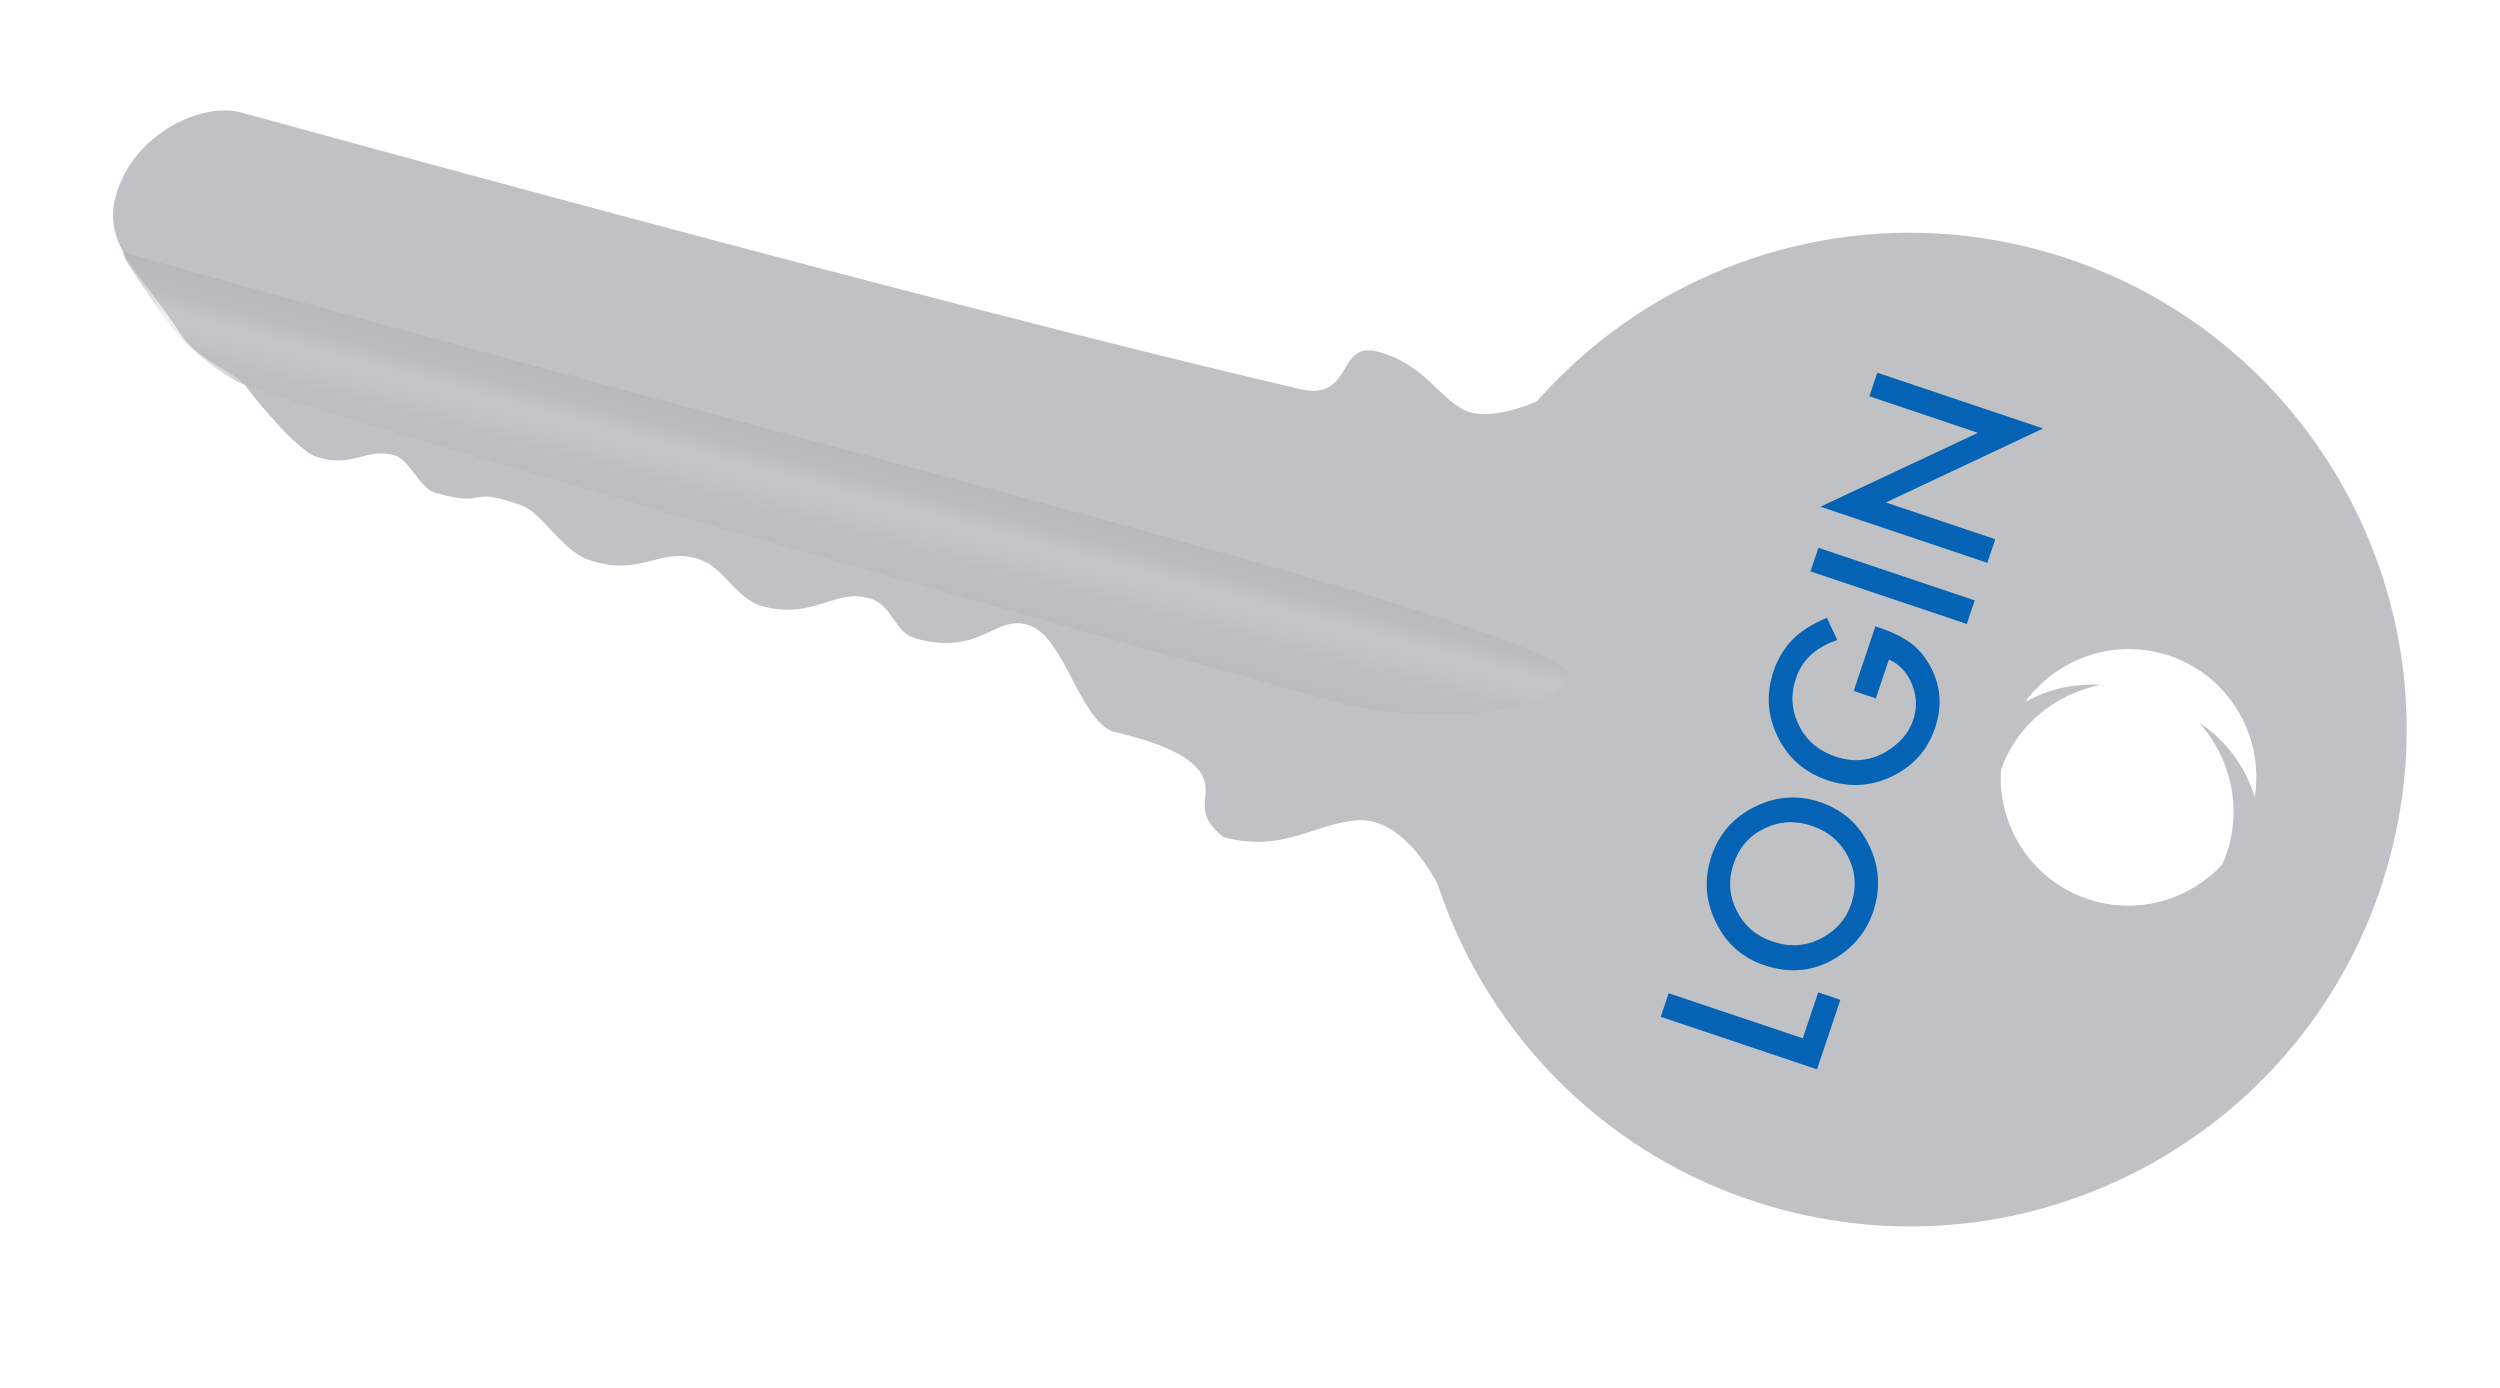 <svg width="823" height="457" viewBox="0 0 823 457" fill="none" xmlns="http://www.w3.org/2000/svg">
<path fill-rule="evenodd" clip-rule="evenodd" d="M723.92 237.848C738.328 253.889 739.307 278.015 725.367 294.169C711.428 310.321 687.419 312.884 669.442 300.979C670.721 302.402 672.105 303.762 673.594 305.046C691.863 320.812 718.975 319.336 734.152 301.749C749.328 284.163 746.822 257.126 728.553 241.36C727.064 240.075 725.516 238.905 723.92 237.848Z" fill="#C0C1C4"/>
<path fill-rule="evenodd" clip-rule="evenodd" d="M691.617 225.456C670.45 229.568 655.124 248.226 656.507 269.517C657.889 290.808 675.499 307.328 697.02 308.668C695.141 309.033 693.217 309.283 691.254 309.41C667.174 310.974 646.433 293.449 644.928 270.269C643.423 247.088 661.724 227.029 685.804 225.466C687.767 225.338 689.707 225.337 691.617 225.456Z" fill="#C0C1C4"/>
<g filter="url(#filter0_i)">
<path fill-rule="evenodd" clip-rule="evenodd" d="M580.394 414.143C667.631 437.518 757.3 385.747 780.676 298.51C804.051 211.272 752.28 121.603 665.043 98.228C613.413 84.394 560.931 96.881 521.844 127.464C494.887 148.555 474.302 178.254 464.761 213.861C441.386 301.098 493.156 390.767 580.394 414.143ZM683.775 312.711C706.213 318.724 729.298 305.329 735.336 282.795C741.374 260.26 728.079 237.118 705.641 231.106C683.203 225.094 660.119 238.488 654.081 261.022C648.042 283.557 661.337 306.699 683.775 312.711Z" fill="#C0C1C4"/>
</g>
<g filter="url(#filter1_i)">
<path d="M70.388 47.031C78.92 49.317 297.111 109.644 418.841 138.07C436.874 142.281 430.709 122.038 444.651 125.78C459.882 129.862 464.443 140.854 473.254 145.084C487.885 152.109 524.704 127.443 524.704 127.443L467.92 308.553C467.92 308.553 456.417 279.162 438.221 280.032C424.243 280.7 413.723 290.927 393.764 285.579C381.836 276.175 392.145 271.162 385.328 263.143C379.031 255.737 363.505 252.446 356.953 250.69C346.26 246.049 341.319 220.048 330.051 215.934C318.739 211.804 314.207 226.044 292.673 220.274C285.319 218.304 284.965 209.602 277.97 207.217C265.913 203.105 259.556 214.311 241.524 209.479C232.859 206.474 229.386 196.881 221.238 194.149C208.208 189.781 201.951 200.3 184.625 194.233C175.836 191.155 169.467 178.688 162.422 176.256C143.374 169.68 152.897 177.486 134.237 172.196C129.266 170.786 125.678 161.276 121.013 159.922C111.253 157.09 107.619 164.391 95.01 160.327C90.001 158.712 78.083 145.516 72.093 137.308C68.554 132.459 56.394 128.911 50.746 120.337C35.541 97.251 22.184 88.99 31.029 69.27C38.373 52.895 57.958 43.7 70.388 47.031Z" fill="#C0C1C4"/>
</g>
<path d="M40.5 83C267.602 147.421 523.241 208.881 516.337 223.015C509.433 237.148 464.791 237.621 440.766 231.348C416.74 225.075 90.551 133.206 77.537 125.365C64.523 117.524 57.465 110.422 48.545 96.5C42.458 87 41.413 86.421 40.5 83Z" fill="url(#paint0_linear)"/>
<path fill-rule="evenodd" clip-rule="evenodd" d="M736.576 276.746C728.402 296.699 707.105 308.077 686.496 302.555C665.887 297.033 653.134 276.531 656.031 255.165C655.305 256.935 654.683 258.773 654.174 260.673C647.929 283.981 661.055 307.751 683.493 313.763C705.931 319.775 729.184 305.754 735.429 282.445C735.938 280.545 736.319 278.642 736.576 276.746Z" fill="#C0C1C4"/>
<path d="M549.322 326.967L593.475 341.813L598.562 326.685L605.859 329.139L598.162 352.032L546.711 334.731L549.322 326.967ZM580.797 317.744C573.555 315.309 568.228 310.563 564.815 303.505C561.394 296.47 560.931 289.243 563.426 281.823C565.891 274.492 570.627 269.086 577.632 265.606C584.646 262.104 591.829 261.59 599.182 264.062C606.58 266.55 611.967 271.303 615.343 278.324C618.733 285.374 619.166 292.653 616.642 300.162C614.408 306.804 610.103 311.996 603.727 315.737C596.682 319.846 589.039 320.516 580.797 317.744ZM583.53 309.947C589.218 311.859 594.536 311.521 599.487 308.933C604.429 306.367 607.738 302.595 609.411 297.619C611.226 292.221 610.891 287.039 608.407 282.074C605.877 277.095 601.903 273.693 596.482 271.871C590.995 270.026 585.78 270.312 580.838 272.73C575.88 275.118 572.498 279.001 570.69 284.377C568.89 289.731 569.236 294.879 571.728 299.821C574.176 304.749 578.11 308.124 583.53 309.947ZM610.229 227.459L617.377 206.199L619.077 206.771C622.942 208.07 626.21 209.676 628.881 211.588C631.337 213.403 633.41 215.769 635.099 218.686C638.869 225.27 639.514 232.25 637.034 239.625C634.614 246.823 629.942 252.114 623.018 255.498C616.072 258.874 608.944 259.333 601.636 256.876C594.171 254.366 588.718 249.626 585.275 242.658C581.81 235.682 581.336 228.451 583.853 220.964C585.205 216.943 587.289 213.465 590.106 210.53C592.871 207.751 596.638 205.37 601.409 203.389L604.847 210.702C597.808 213.033 593.268 217.231 591.229 223.296C589.399 228.739 589.741 233.935 592.255 238.885C594.703 243.813 598.704 247.211 604.258 249.078C609.989 251.005 615.401 250.538 620.493 247.675C625.228 244.99 628.351 241.404 629.86 236.916C631.144 233.095 631.01 229.23 629.456 225.32C627.881 221.402 625.342 218.657 621.84 217.084L617.526 229.913L610.229 227.459ZM598.624 180.346L650.074 197.647L647.463 205.411L596.013 188.111L598.624 180.346ZM654.231 185.284L599.282 166.807L651.153 142.485L615.397 130.462L618.008 122.698L672.591 141.052L620.82 165.407L656.842 177.52L654.231 185.284Z" fill="#0563B6"/>
<defs>
<filter id="filter0_i" x="422.437" y="49.904" width="406.563" height="406.563" filterUnits="userSpaceOnUse" color-interpolation-filters="sRGB">
<feFlood flood-opacity="0" result="BackgroundImageFix"/>
<feBlend mode="normal" in="SourceGraphic" in2="BackgroundImageFix" result="shape"/>
<feColorMatrix in="SourceAlpha" type="matrix" values="0 0 0 0 0 0 0 0 0 0 0 0 0 0 0 0 0 0 127 0" result="hardAlpha"/>
<feOffset dx="6" dy="-16"/>
<feGaussianBlur stdDeviation="3"/>
<feComposite in2="hardAlpha" operator="arithmetic" k2="-1" k3="1"/>
<feColorMatrix type="matrix" values="0 0 0 0 0.501 0 0 0 0 0.508 0 0 0 0 0.52 0 0 0 1 0"/>
<feBlend mode="normal" in2="shape" result="effect1_innerShadow"/>
</filter>
<filter id="filter1_i" x="0" y="-6" width="530.704" height="316.617" filterUnits="userSpaceOnUse" color-interpolation-filters="sRGB">
<feFlood flood-opacity="0" result="BackgroundImageFix"/>
<feBlend mode="normal" in="SourceGraphic" in2="BackgroundImageFix" result="shape"/>
<feColorMatrix in="SourceAlpha" type="matrix" values="0 0 0 0 0 0 0 0 0 0 0 0 0 0 0 0 0 0 127 0" result="hardAlpha"/>
<feOffset dx="9" dy="-10"/>
<feGaussianBlur stdDeviation="3"/>
<feComposite in2="hardAlpha" operator="arithmetic" k2="-1" k3="1"/>
<feColorMatrix type="matrix" values="0 0 0 0 0.501 0 0 0 0 0.508 0 0 0 0 0.52 0 0 0 1 0"/>
<feBlend mode="normal" in2="shape" result="effect1_innerShadow"/>
</filter>
<linearGradient id="paint0_linear" x1="280.377" y1="146.062" x2="269.679" y2="185.988" gradientUnits="userSpaceOnUse">
<stop stop-color="#B7B8BA"/>
<stop offset="0.249" stop-color="#B7B8BA" stop-opacity="0.59"/>
<stop offset="0.431" stop-color="#CECFD0" stop-opacity="0.29"/>
<stop offset="0.669" stop-color="#BABCBE" stop-opacity="0.42"/>
<stop offset="0.961" stop-color="#BABBBD"/>
</linearGradient>
</defs>
</svg>
